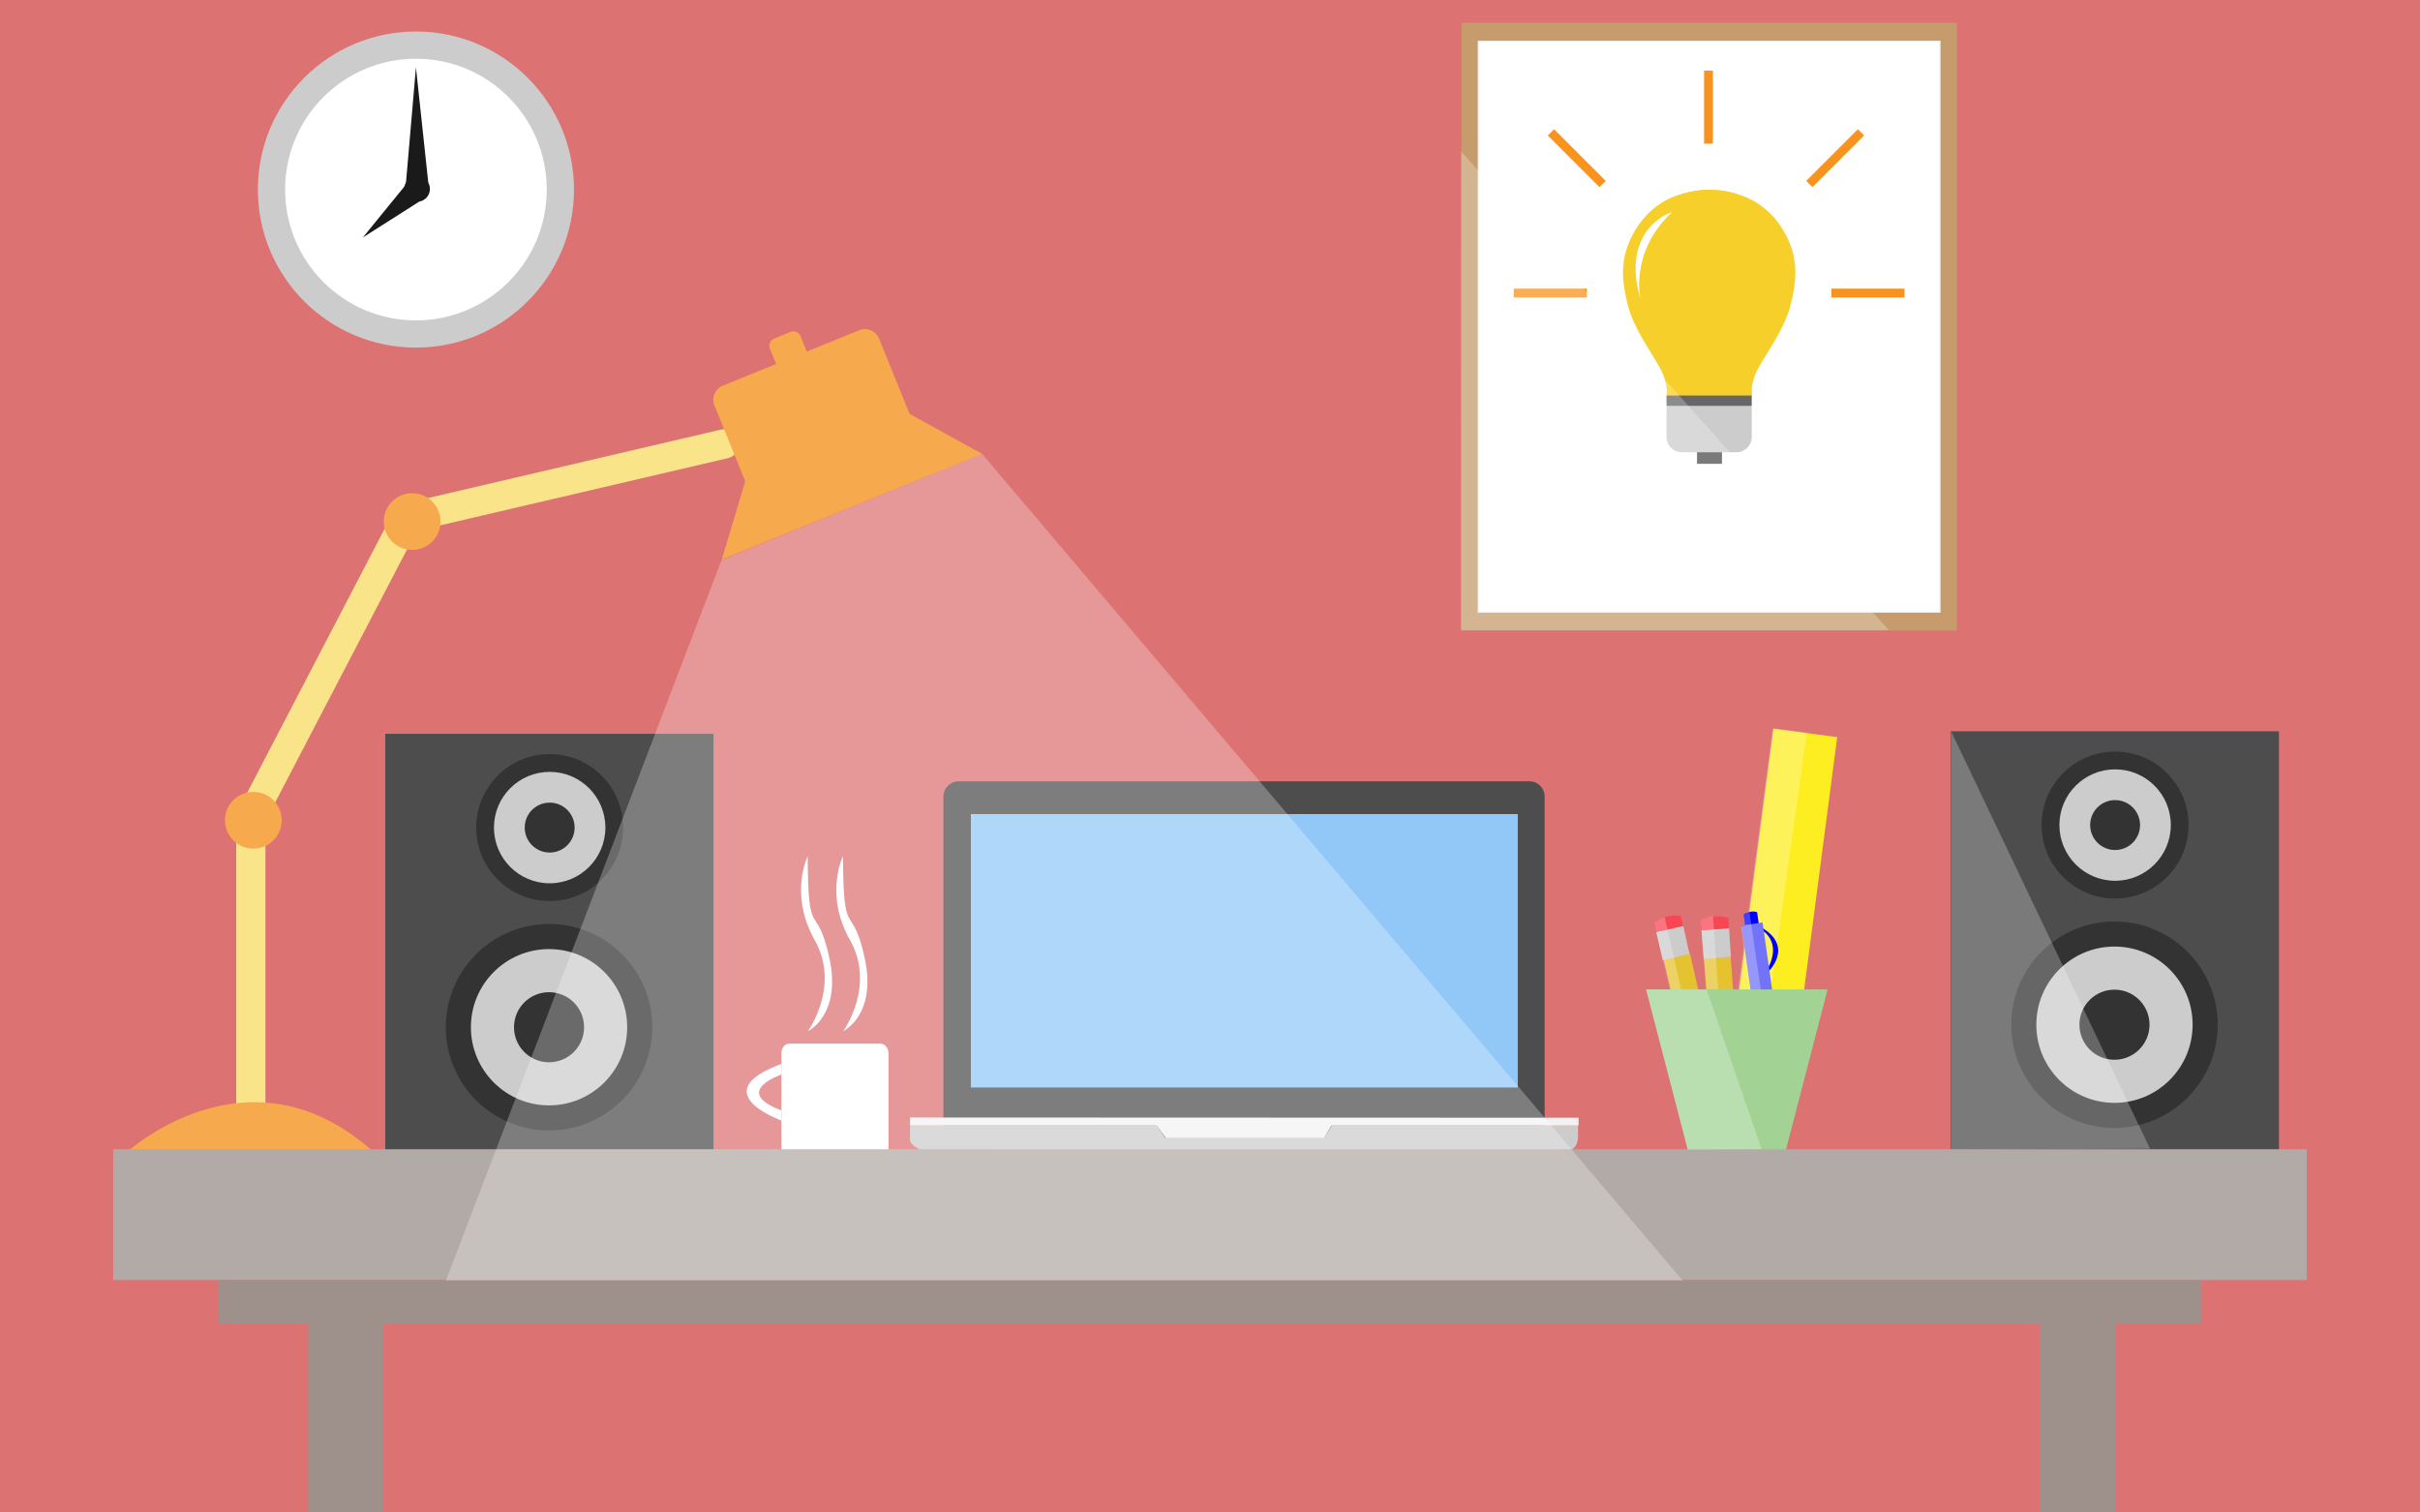 <?xml version="1.0" encoding="utf-8"?>
<!-- Generator: Adobe Illustrator 18.1.1, SVG Export Plug-In . SVG Version: 6.00 Build 0)  -->
<!DOCTYPE svg PUBLIC "-//W3C//DTD SVG 1.1//EN" "http://www.w3.org/Graphics/SVG/1.1/DTD/svg11.dtd">
<svg version="1.1" id="Layer_1" xmlns="http://www.w3.org/2000/svg" xmlns:xlink="http://www.w3.org/1999/xlink" x="0px" y="0px"
	 viewBox="0 0 1920 1200" enable-background="new 0 0 1920 1200" xml:space="preserve">
<rect fill="#DD7272" width="1920" height="1200"/>
<path fill="#4D4D4D" d="M1213.5,619.9h-453c-6.6,0-12,5.4-12,12v258.9c0,6.6,5.4,12,12,12h453c6.6,0,12-5.4,12-12V631.9
	C1225.5,625.3,1220.1,619.9,1213.5,619.9z"/>
<path fill="#CCCCCC" d="M722,893h195.7l6.9,10h125.8l6.3-10H1252v9.8c0,0-0.4,8.8-6.7,9.5c-6.3,0.7-514.3,0-514.3,0s-8-2.7-9-7.5
	V893z"/>
<polygon fill="#F2F2F2" points="722,893 722,886.6 1252.4,886.8 1252.4,893 1056.3,893 1050.4,903 925.1,903 917.7,893 "/>
<rect x="770.3" y="645.9" fill="#92C8F7" width="433.9" height="216.9"/>
<path fill="#F9E48A" d="M199,657L199,657c-6.4,0-11.6,5.2-11.6,11.6v208.2c0,6.4,5.2,11.6,11.6,11.6h0c6.4,0,11.6-5.2,11.6-11.6
	V668.6C210.7,662.2,205.4,657,199,657z"/>
<path fill="#F7AA4D" d="M98.9,915.6c0,0,99.3-93.1,200.4,1L98.9,915.6z"/>
<path fill="#F9E48A" d="M320.5,415.3L320.5,415.3c-5.7-3-12.7-0.7-15.7,4.9L194.1,632.8c-3,5.7-0.7,12.7,4.9,15.7l0,0
	c5.7,3,12.7,0.7,15.7-4.9L325.5,431C328.4,425.4,326.2,418.3,320.5,415.3z"/>
<circle fill="#F7AA4D" cx="201" cy="650.8" r="22.5"/>
<path fill="#F9E48A" d="M586.2,349.5L586.2,349.5c-1.5-6.2-7.8-10.1-14-8.7l-233.3,54.5c-6.2,1.5-10.1,7.8-8.7,14v0
	c1.5,6.2,7.8,10.1,14,8.7l233.3-54.5C583.8,362,587.7,355.7,586.2,349.5z"/>
<circle fill="#F7AA4D" cx="327" cy="413.8" r="22.5"/>
<g>
	<path fill="#F7AA4D" d="M722.5,362.3l-108.4,44c-6.1,2.5-13.1-0.5-15.6-6.6l-31.7-78.1c-2.5-6.1,0.5-13.1,6.6-15.6l108.4-44
		c6.1-2.5,13.1,0.5,15.6,6.6l31.7,78.1C731.6,352.8,728.6,359.8,722.5,362.3z"/>
	<polyline fill="#F7AA4D" points="688.1,397.1 572.7,443.9 592.1,378.9 719.5,327.2 779.2,360.1 663.1,407.2 	"/>
	<path fill="#F7AA4D" d="M652.3,324.8l-13.2,5.4c-3,1.2-6.6-0.2-7.8-3.3l-20.5-50.4c-1.2-3,0.2-6.6,3.3-7.8l13.2-5.4
		c3-1.2,6.6,0.2,7.8,3.3l20.5,50.4C656.9,320.1,655.4,323.6,652.3,324.8z"/>
</g>
<g>
	<rect x="1547.7" y="580.2" fill="#4D4D4D" width="260.4" height="336.5"/>
	<g>
		<circle fill="#333333" cx="1678.1" cy="654.6" r="58.3"/>
		<circle fill="#CCCCCC" cx="1678.1" cy="654.6" r="44.2"/>
		<circle fill="#333333" cx="1678.1" cy="654.6" r="19.8"/>
	</g>
	<g>
		<circle fill="#333333" cx="1677.6" cy="813" r="81.9"/>
		<circle fill="#CCCCCC" cx="1677.6" cy="813" r="62"/>
		<circle fill="#333333" cx="1677.6" cy="813" r="27.8"/>
	</g>
</g>
<rect x="305.7" y="582.2" fill="#4D4D4D" width="260.4" height="336.5"/>
<g>
	<circle fill="#333333" cx="436.1" cy="656.6" r="58.3"/>
	<circle fill="#CCCCCC" cx="436.1" cy="656.6" r="44.2"/>
	<circle fill="#333333" cx="436.1" cy="656.6" r="19.8"/>
</g>
<g>
	<circle fill="#333333" cx="435.6" cy="815" r="81.9"/>
	<circle fill="#CCCCCC" cx="435.6" cy="815" r="62"/>
	<circle fill="#333333" cx="435.6" cy="815" r="27.8"/>
</g>
<g>
	<path fill="#FFFFFF" d="M620,915.5v-80.3c0-3.8,2.8-7.2,6.2-7.2h72.2c3.4,0,6.5,3.4,6.5,7.2v78.8C672,925.8,644,923.3,620,915.5z"
		/>
	<path fill="#FFFFFF" d="M620,852.5c0,0-40,13.5,0,28.5v8c0,0-62-22,0-44.9V852.5z"/>
</g>
<g>
	<rect x="89.8" y="911.8" fill="#B2AAA6" width="1740.4" height="103.8"/>
	<rect x="244.6" y="1050.2" fill="#9E918B" width="59.6" height="149.8"/>
	<rect x="1618.7" y="1050.2" fill="#9E918B" width="59.6" height="149.8"/>
	<rect x="173.5" y="1015.6" fill="#9E918B" width="1573.1" height="34.6"/>
</g>
<path fill="#FFFFFF" d="M668.8,679.4c0,0-15,30,5.6,66.5c20.6,36.5-5.4,72.2-5.4,72.2s27.1-12.8,16.9-58.6
	C675.7,713.7,669.1,748.9,668.8,679.4z"/>
<path fill="#FFFFFF" d="M640.8,679.4c0,0-15,30,5.6,66.5c20.6,36.5-5.4,72.2-5.4,72.2s27.1-12.8,16.9-58.6
	C647.7,713.7,641.1,748.9,640.8,679.4z"/>
<g>
	
		<rect x="1336.2" y="757.3" transform="matrix(0.975 -0.223 0.223 0.975 -151.653 320.841)" fill="#E5C230" width="21.3" height="151.1"/>
	<polygon fill="#CCCCCC" points="1319.2,761.9 1314,739.5 1335.5,734.6 1340.4,756.8 	"/>
	<path fill="#F94654" d="M1314,739.5l-1.8-7.8c0,0,10.6-7.3,21.4-4.9l1.8,7.8L1314,739.5z"/>
</g>
<g>
	
		<rect x="1357.7" y="759.7" transform="matrix(0.997 -7.542938e-02 7.542938e-02 0.997 -59.104 105.597)" fill="#E5C230" width="21.3" height="151.1"/>
	<polygon fill="#CCCCCC" points="1351.6,761 1349.9,738.1 1371.8,736.4 1373.3,759.1 	"/>
	<path fill="#F94654" d="M1349.9,738.1l-0.6-8c0,0,11.6-5.6,21.9-1.7l0.6,8L1349.9,738.1z"/>
</g>
<polygon opacity="0.27" fill="#FFFFFF" points="572.5,444.3 353.8,1016 1335,1016 779.2,360.1 "/>
<path opacity="0.25" fill="#FFFFFF" d="M1312.3,731.7c0,0,5.5-3.2,8.4-4l13.1,57.2l-8.8,0.1L1312.3,731.7z"/>
<path opacity="0.25" fill="#FFFFFF" d="M1349.3,730c0,0,5.6-2.6,9.8-2.9l4.1,57.9h-9.3L1349.3,730z"/>
<g>
	
		<rect x="1385.5" y="579.7" transform="matrix(0.992 0.13 -0.13 0.992 107.989 -176.988)" fill="#FCEE21" width="51" height="319.5"/>
	<line fill="#333333" x1="1455.3" y1="601.5" x2="1430.5" y2="598.3"/>
	<line fill="#333333" x1="1453" y1="619.4" x2="1440.1" y2="617.7"/>
	<line fill="#333333" x1="1451.1" y1="633.3" x2="1438.2" y2="631.6"/>
	<line fill="#333333" x1="1448.8" y1="651.1" x2="1424" y2="647.9"/>
	<line fill="#333333" x1="1448.8" y1="651.1" x2="1424" y2="647.9"/>
	<line fill="#333333" x1="1446.5" y1="669" x2="1433.6" y2="667.3"/>
	<line fill="#333333" x1="1444.6" y1="682.9" x2="1431.8" y2="681.2"/>
	<line fill="#333333" x1="1442.3" y1="700.7" x2="1417.5" y2="697.5"/>
	<line fill="#333333" x1="1442.3" y1="700.7" x2="1417.5" y2="697.5"/>
	<line fill="#333333" x1="1440" y1="718.6" x2="1427.1" y2="716.9"/>
	<line fill="#333333" x1="1438.2" y1="732.4" x2="1425.3" y2="730.7"/>
	<line fill="#333333" x1="1434.8" y1="750.1" x2="1410" y2="746.9"/>
	<line fill="#333333" x1="1435.8" y1="750.3" x2="1411" y2="747"/>
	<line fill="#333333" x1="1433.5" y1="768.1" x2="1420.6" y2="766.4"/>
	<line fill="#333333" x1="1431.7" y1="782" x2="1418.8" y2="780.3"/>
	<line fill="#333333" x1="1429.3" y1="799.9" x2="1404.5" y2="796.6"/>
	<line fill="#333333" x1="1428.3" y1="799.7" x2="1403.5" y2="796.5"/>
	<line fill="#333333" x1="1426" y1="817.6" x2="1413.1" y2="815.9"/>
	<line fill="#333333" x1="1424.2" y1="831.5" x2="1411.3" y2="829.8"/>
	<line fill="#333333" x1="1421.8" y1="849.3" x2="1397" y2="846.1"/>
	<line fill="#333333" x1="1420.5" y1="867.3" x2="1407.6" y2="865.6"/>
	<line fill="#333333" x1="1418.7" y1="881.2" x2="1405.8" y2="879.5"/>
</g>
<polygon opacity="0.25" fill="#FFFFFF" points="1379,785 1405,785 1433.5,581.3 1406.5,577.8 "/>
<g>
	<path fill="#0000FF" d="M1384.8,735.3l-1.4-10c0,0,6.3-3.5,10.7-1.5l1.4,10L1384.8,735.3z"/>
	<path fill="#0000FF" d="M1397.5,737.7c0,0,17.3,9.3,4.5,31.6l0.3,2.4c0,0,22-20.3-4.8-35.9L1397.5,737.7z"/>
	
		<rect x="1389.1" y="733.3" transform="matrix(0.99 -0.141 0.141 0.99 -97.041 204.191)" fill="#7373F9" width="17" height="112.1"/>
</g>
<polyline fill="#A2D394" points="1417,912 1339,912 1306,785 1450,785 1417,912 1339,912 "/>
<polygon opacity="0.25" fill="#FFFFFF" points="1306,785 1339,912 1397.6,911.8 1354,785 "/>
<path opacity="0.25" fill="#FFFFFF" d="M1388,785h9l-9-61.5c0,0-2.4,0.5-4.6,1.7l1.3,9.3l-3.4,0.4L1388,785z"/>
<polygon opacity="0.25" fill="#FFFFFF" points="1548,580.2 1705.8,911.4 1548,912 "/>
<rect x="1159.5" y="18.1" fill="#C69C6D" width="393.1" height="482.2"/>
<rect x="1172.9" y="32.8" fill="#FFFFFF" stroke="#F2F2F2" stroke-miterlimit="10" width="366.2" height="452.8"/>
<g>
	<path fill="#CCCCCC" d="M1377.8,358.8h-43.6c-6.6,0-12-5.4-12-12v-22.2c0-6.6,5.4-12,12-12h43.6c6.6,0,12,5.4,12,12v22.2
		C1389.8,353.4,1384.4,358.8,1377.8,358.8z"/>
	<g>
		<path fill="#F7CF2B" d="M1323,314h66.8c0,0-1.9-9.2,5.7-22.8s20.5-30.9,25.1-49.1c4.6-18.2,6.6-35.1-3-54.3
			c-9.6-19.2-25.1-30.5-41.7-34.4c-16.5-4-26.7-3.7-41.3,0.3"/>
		<path fill="#F7CF2B" d="M1390,314h-67.7c0,0,1.9-9.2-5.7-22.8c-7.6-13.6-20.5-30.9-25.1-49.1s-6.6-35.1,3-54.3
			c9.6-19.2,25.1-30.5,41.7-34.4c16.5-4,27.2-3.7,41.7,0.3"/>
	</g>
	<rect x="1322.2" y="313.8" fill="#666666" width="67.6" height="8.2"/>
	<rect x="1346.4" y="358.8" fill="#4D4D4D" width="19.8" height="9.2"/>
</g>
<path fill="#FFFFFF" d="M1326.8,168.1c0,0-41.9,12.6-25.2,69.5C1301.6,237.5,1292.4,200,1326.8,168.1z"/>
<line fill="#F7CF2B" stroke="#F7931E" stroke-width="7" stroke-miterlimit="10" x1="1453" y1="232.5" x2="1511" y2="232.5"/>
<line fill="#F7CF2B" stroke="#F7931E" stroke-width="7" stroke-miterlimit="10" x1="1355.5" y1="114" x2="1355.5" y2="56"/>
<line fill="#F7CF2B" stroke="#F7931E" stroke-width="7" stroke-miterlimit="10" x1="1435.5" y1="146" x2="1476.5" y2="105"/>
<line fill="#F7CF2B" stroke="#F7931E" stroke-width="7" stroke-miterlimit="10" x1="1271.5" y1="146" x2="1230.5" y2="105"/>
<line fill="#F7CF2B" stroke="#F7931E" stroke-width="7" stroke-miterlimit="10" x1="1201" y1="232.5" x2="1259" y2="232.5"/>
<polygon opacity="0.25" fill="#FFFFFF" points="1159.2,120.1 1498.5,500 1159,500 "/>
<g>
	<circle fill="#CCCCCC" cx="330" cy="150.4" r="125.4"/>
	<circle fill="#FFFFFF" cx="330" cy="150.4" r="103.8"/>
	<circle fill="#1A1A1A" cx="330.9" cy="149.9" r="10.2"/>
	<polygon fill="#1A1A1A" points="322.1,145 330,53.4 339.8,145 	"/>
	<polygon fill="#1A1A1A" points="323.5,144.7 287.9,188.4 332.4,160.1 	"/>
</g>
</svg>
